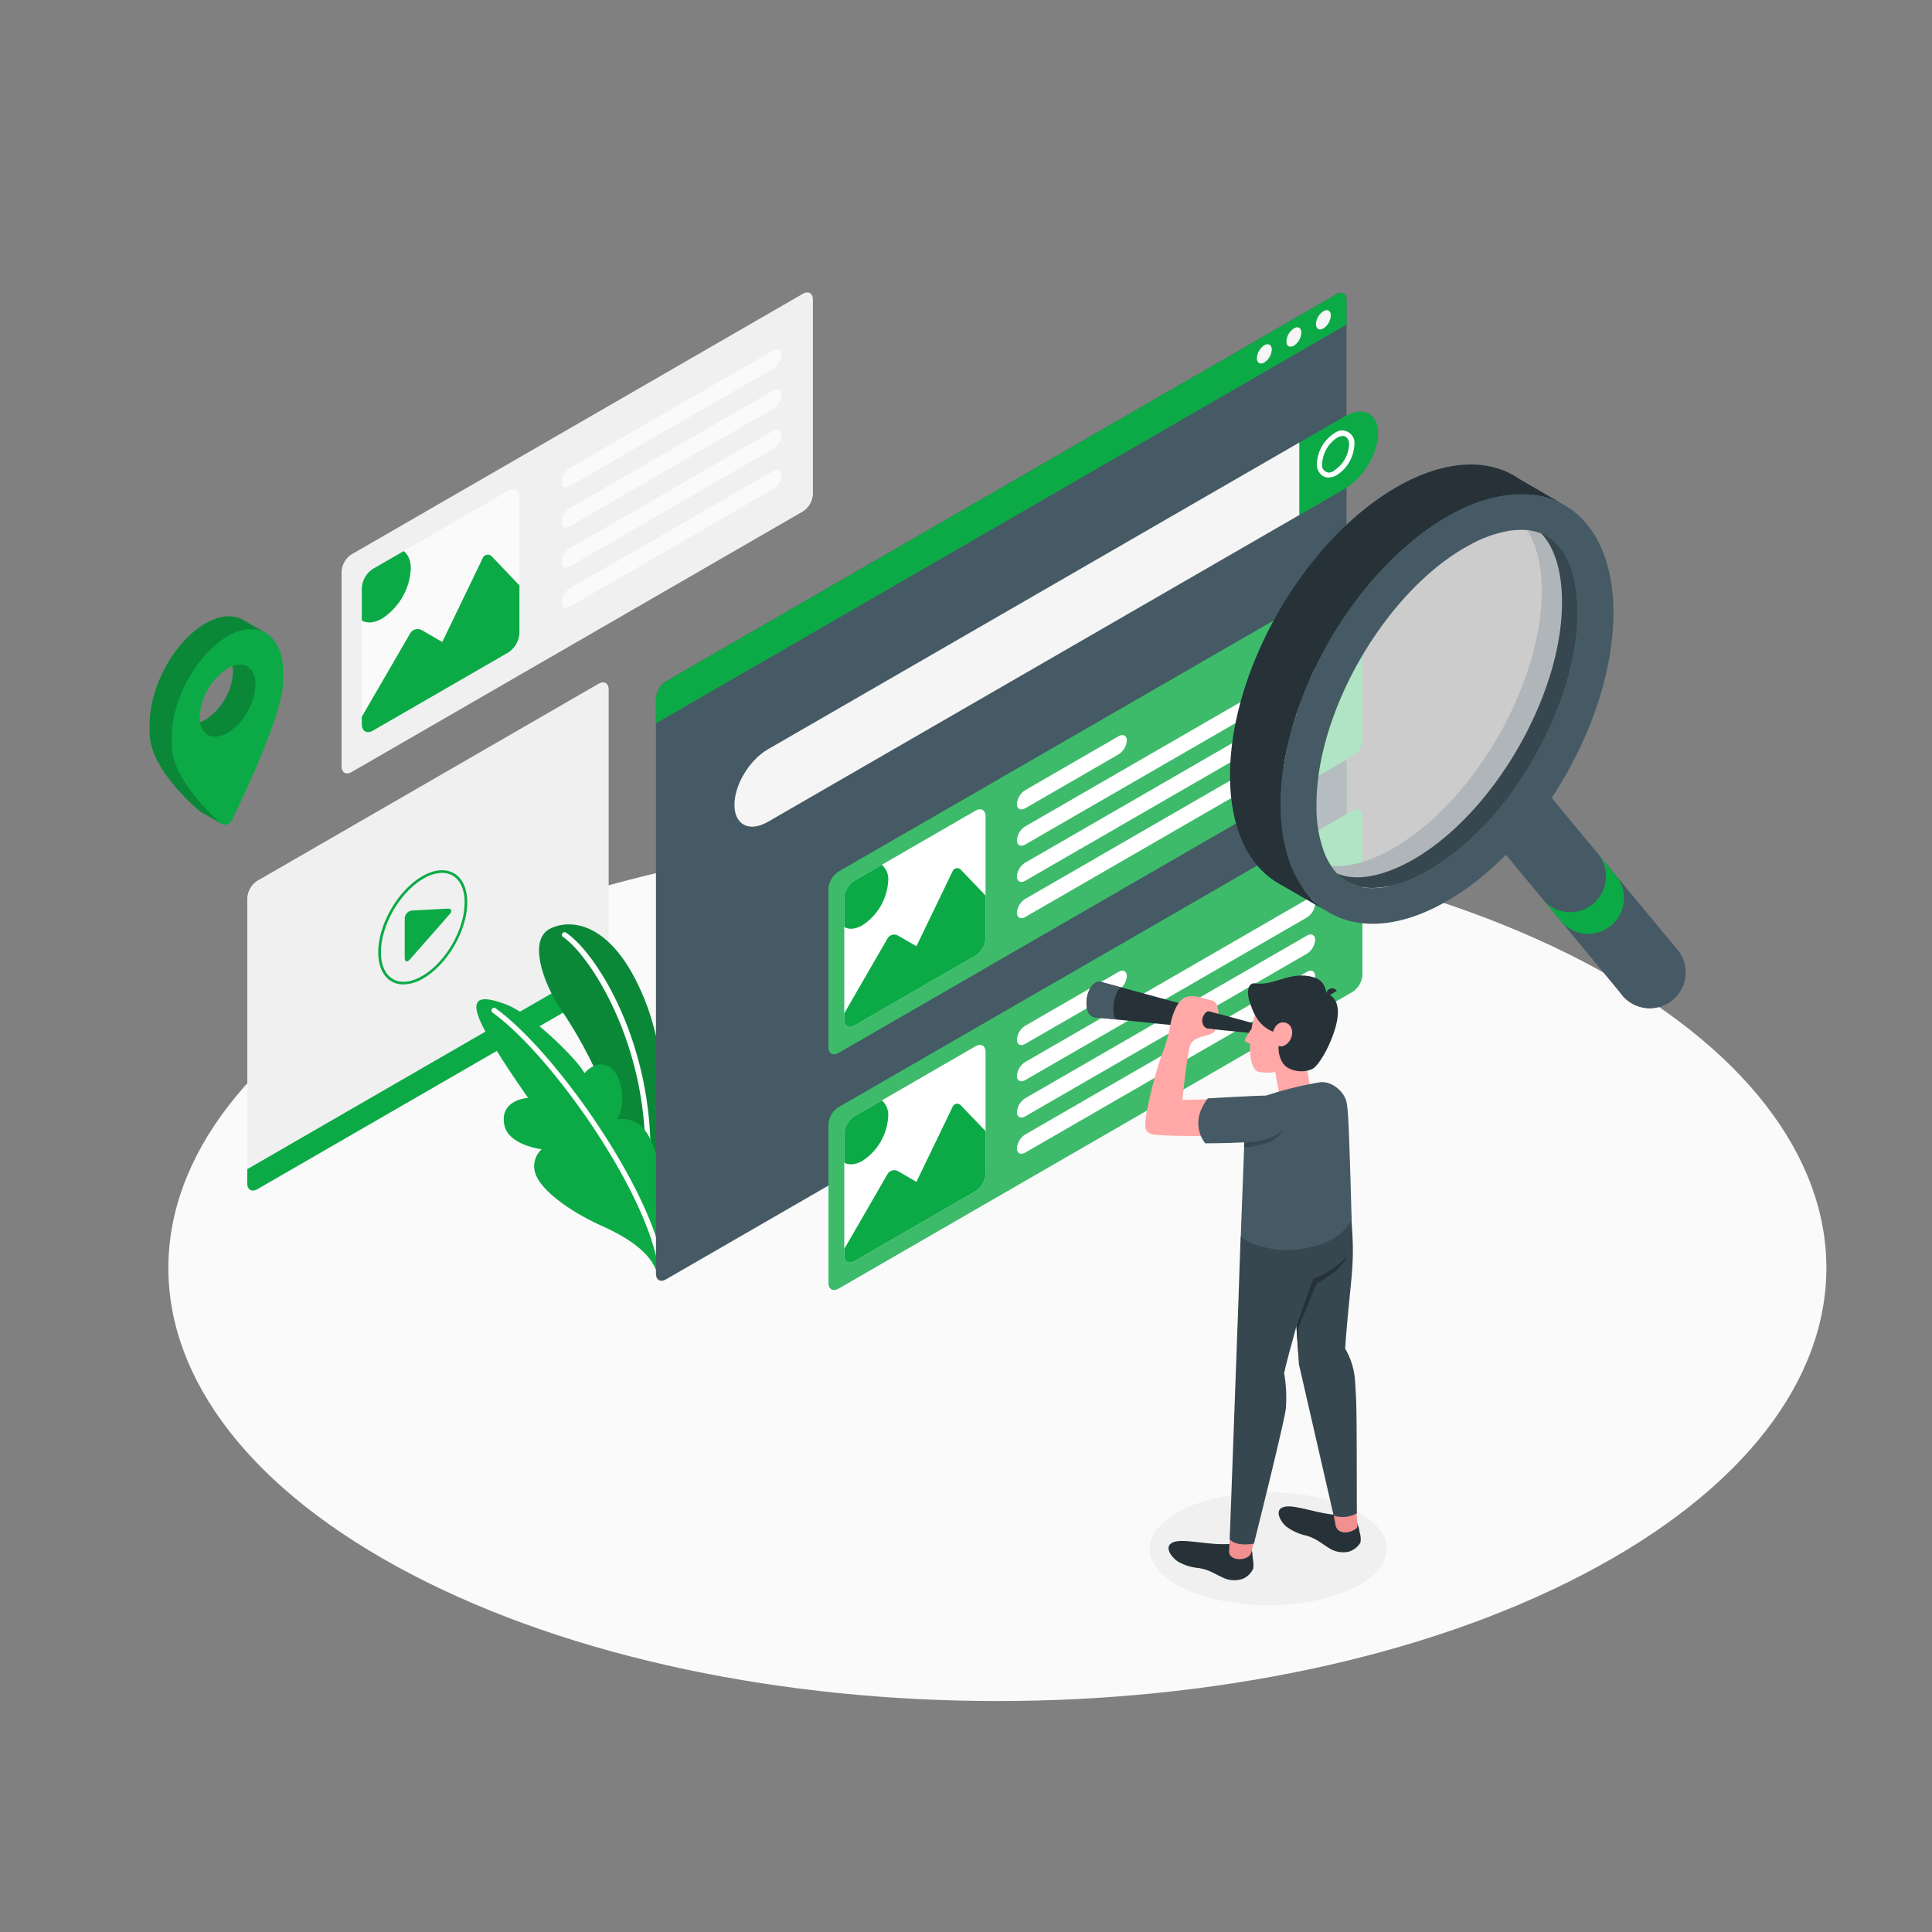 <svg xmlns="http://www.w3.org/2000/svg" viewBox="0 0 500 500"><rect x="0" y="0" width="500" height="500" fill="#808080" stroke="none"/><g id="freepik--Floor--inject-141"><path d="M106.42,407.4c83.78,43.77,219.62,43.77,303.41,0s83.78-114.73,0-158.5-219.63-43.78-303.42,0S22.63,363.63,106.42,407.4Z" style="fill:#fafafa"></path></g><g id="freepik--Shadow--inject-141"><ellipse cx="328.23" cy="400.82" rx="30.67" ry="14.62" style="fill:#f0f0f0"></ellipse></g><g id="freepik--screens-2--inject-141"><path d="M88.4,148V198.3c0,1.65,1.16,2.33,2.6,1.5l116.78-67.43a5.76,5.76,0,0,0,2.6-4.5V77.53c0-1.65-1.17-2.33-2.6-1.5L91,143.46A5.73,5.73,0,0,0,88.4,148Z" style="fill:#f0f0f0"></path><path d="M96.53,147.21l35-20.2c1.61-.93,2.9-.18,2.9,1.67v35.17a6.37,6.37,0,0,1-2.9,5l-35,20.21c-1.6.92-2.9.17-2.9-1.68V152.23A6.4,6.4,0,0,1,96.53,147.21Z" style="fill:#fafafa"></path><path d="M124.87,144.56l-10.41,21.58-5.3-3.06a2.24,2.24,0,0,0-3,.82L93.63,185.51v1.89c0,1.85,1.3,2.6,2.9,1.68l35-20.21a6.4,6.4,0,0,0,2.9-5V151.5l-7-7.34A1.45,1.45,0,0,0,124.87,144.56Z" style="fill:#0CAA46"></path><path d="M98.89,160.08a16.43,16.43,0,0,0,7.43-12.87c0-2.17-.7-3.74-1.85-4.58l-7.94,4.58a6.4,6.4,0,0,0-2.9,5v8.37C95,161.38,96.84,161.26,98.89,160.08Z" style="fill:#0CAA46"></path><path d="M147.49,121.08l52.59-30.37c1.2-.69,2.17-.2,2.17,1.1a4.64,4.64,0,0,1-2.17,3.6l-52.59,30.36c-1.2.69-2.17.2-2.17-1.1A4.64,4.64,0,0,1,147.49,121.08Z" style="fill:#fafafa"></path><path d="M147.49,131.47l52.59-30.37c1.2-.69,2.17-.2,2.17,1.1a4.64,4.64,0,0,1-2.17,3.6l-52.59,30.36c-1.2.69-2.17.2-2.17-1.09A4.64,4.64,0,0,1,147.49,131.47Z" style="fill:#fafafa"></path><path d="M147.49,141.86l52.59-30.36c1.2-.69,2.17-.2,2.17,1.09a4.64,4.64,0,0,1-2.17,3.6l-52.59,30.36c-1.2.7-2.17.21-2.17-1.09A4.64,4.64,0,0,1,147.49,141.86Z" style="fill:#fafafa"></path><path d="M147.49,152.25l52.59-30.36c1.2-.69,2.17-.2,2.17,1.1a4.64,4.64,0,0,1-2.17,3.59L147.49,157c-1.2.69-2.17.2-2.17-1.1A4.64,4.64,0,0,1,147.49,152.25Z" style="fill:#fafafa"></path><path d="M64,306.26V232.45a5.73,5.73,0,0,1,2.6-4.5l88.32-51c1.43-.83,2.6-.16,2.6,1.5v73.81a5.76,5.76,0,0,1-2.6,4.5l-88.32,51C65.16,308.59,64,307.92,64,306.26Z" style="fill:#f0f0f0"></path><path d="M64,302.57v3.69c0,1.66,1.16,2.33,2.6,1.5l88.32-51a5.76,5.76,0,0,0,2.6-4.5v-3.7Z" style="fill:#0CAA46"></path><path d="M106.73,235.63l9-.47c1.1-.06,1.4.56.67,1.4l-10.34,11.76c-.73.83-1.32.6-1.32-.5V237.74A2.13,2.13,0,0,1,106.73,235.63Z" style="fill:#0CAA46"></path><path d="M104.41,254.77a6.09,6.09,0,0,1-3.08-.79c-2.22-1.29-3.44-4-3.44-7.54,0-7.22,5.09-16,11.35-19.65,3.09-1.79,6-2.06,8.24-.78s3.45,4,3.45,7.53c0,7.23-5.1,16-11.35,19.65A10.49,10.49,0,0,1,104.41,254.77Zm10-28.87a9.8,9.8,0,0,0-4.82,1.49c-6.07,3.5-11,12.05-11,19.05,0,3.32,1.1,5.79,3.1,6.94s4.68.88,7.55-.78c6.07-3.51,11-12,11-19.06,0-3.32-1.1-5.78-3.1-6.94A5.5,5.5,0,0,0,114.4,225.9Z" style="fill:#0CAA46"></path></g><g id="freepik--Locator--inject-141"><path d="M68.87,163.86l-5.47-3.14h0c-2.61-1.75-6.24-1.68-10.25.64-8,4.6-14.42,16.27-14.42,26.07v2.23c0,9.8,13.18,20.44,13.18,20.44l5.38,3.05s-3.23-3.69-2.86-4.45C58,201.46,67.55,181,67.55,173v-2.23a17.33,17.33,0,0,0-.61-4.78l.61.35ZM53.14,186.33c-4,2.3-7.21.43-7.21-4.16,2.14-.34,7.53-9.54,7.21-12.49,4-2.3,7.2-.43,7.21,4.16A15.94,15.94,0,0,1,53.14,186.33Z" style="fill:#0CAA46"></path><g style="opacity:0.2"><path d="M68.87,163.86l-5.47-3.14h0c-2.61-1.75-6.24-1.68-10.25.64-8,4.6-14.42,16.27-14.42,26.07v2.23c0,9.8,13.18,20.44,13.18,20.44l5.38,3.05s-3.23-3.69-2.86-4.45C58,201.46,67.55,181,67.55,173v-2.23a17.33,17.33,0,0,0-.61-4.78l.61.35ZM53.14,186.33c-4,2.3-7.21.43-7.21-4.16,2.14-.34,7.53-9.54,7.21-12.49,4-2.3,7.2-.43,7.21,4.16A15.94,15.94,0,0,1,53.14,186.33Z"></path></g><path d="M68.87,163.86a1.18,1.18,0,0,0-.19-.11c-2.57-1.44-6-1.24-9.78.94-5.7,3.3-10.63,10.21-13,17.48v0a28.42,28.42,0,0,0-1.44,8.57V193c0,7.55,8.55,16.31,12.48,19.94a2.47,2.47,0,0,0,.27.21s0,0,0,0a1.94,1.94,0,0,0,2.76-.81c3.4-7,13.29-27.88,13.29-36v-2.23C73.32,169.07,71.61,165.51,68.87,163.86ZM51.82,186.94a8.06,8.06,0,0,1-.12-1.44A15.93,15.93,0,0,1,58.9,173a9,9,0,0,1,1.31-.62c3.36-1.22,5.9.71,5.9,4.78a15.91,15.91,0,0,1-7.21,12.48C55.37,191.7,52.43,190.46,51.82,186.94Z" style="fill:#0CAA46"></path><path d="M66.11,177.17a15.91,15.91,0,0,1-7.21,12.48c-3.53,2-6.47.81-7.08-2.71a7.71,7.71,0,0,0,1.32-.61,15.93,15.93,0,0,0,7.2-12.49,7.38,7.38,0,0,0-.13-1.45C63.57,171.17,66.11,173.1,66.11,177.17Z" style="fill:#0CAA46"></path><g style="opacity:0.2"><path d="M66.11,177.17a15.91,15.91,0,0,1-7.21,12.48c-3.53,2-6.47.81-7.08-2.71a7.71,7.71,0,0,0,1.32-.61,15.93,15.93,0,0,0,7.2-12.49,7.38,7.38,0,0,0-.13-1.45C63.57,171.17,66.11,173.1,66.11,177.17Z"></path></g></g><g id="freepik--Plants--inject-141"><path d="M171.18,301.33s3.61-23-4.41-42.78-18.83-21-24.43-18.19-2,13.78,3,21.15C152,271.18,163,292,162.64,310.7Z" style="fill:#0CAA46"></path><path d="M171.18,301.33s3.61-23-4.41-42.78-18.83-21-24.43-18.19-2,13.78,3,21.15C152,271.18,163,292,162.64,310.7Z" style="opacity:0.2"></path><path d="M167.58,302.79h0a.67.67,0,0,1-.65-.71c1.32-31.49-14.41-55-21.2-59.58a.68.68,0,1,1,.76-1.13c8,5.34,23.12,29.38,21.79,60.77A.67.67,0,0,1,167.58,302.79Z" style="fill:#fff"></path><path d="M169.76,328.64c-1.37-3.44-4.91-7.28-14-11.38s-15.93-9.57-17.19-13.53a5.91,5.91,0,0,1,1.61-6.31s-8.57-1-9.65-6.25c-1.35-6.62,6.14-7.05,6.14-7.05s-9.83-13.84-12.44-20,.4-6.53,6.74-4.18,18.42,14.18,20.29,17.79c0,0,3.27-4,6.79-1.37s3.69,10.5,1.61,13.34a7.38,7.38,0,0,1,7.43,3.07c3.58,4.69,4.76,16.42,4.76,16.42Z" style="fill:#0CAA46"></path><path d="M170.4,325.44a.69.69,0,0,1-.66-.52c-4.86-20.25-27.93-52.57-42.26-62.85a.68.68,0,0,1,.79-1.11c14.51,10.41,37.87,43.14,42.8,63.64a.69.69,0,0,1-.51.82Z" style="fill:#fff"></path></g><g id="freepik--screen-1--inject-141"><path d="M351.41,121.53a.72.72,0,0,1-.34-.09l-2.81-1.63a.68.68,0,1,1,.68-1.18l2.81,1.63a.68.68,0,0,1,.25.93A.68.68,0,0,1,351.41,121.53Z" style="fill:#fff"></path><path d="M169.76,180.82V329.6c0,1.66,1.16,2.33,2.59,1.5L345.89,230.91a5.76,5.76,0,0,0,2.6-4.5V77.63c0-1.66-1.17-2.33-2.6-1.5L172.35,176.32A5.74,5.74,0,0,0,169.76,180.82Z" style="fill:#455a64"></path><path d="M190.07,208.3c0,5.19,3.87,7.15,8.66,4.39L336.3,133.26V114.5L198.73,193.92C193.94,196.69,190.07,203.12,190.07,208.3Z" style="fill:#f5f5f5"></path><path d="M348,107.77c4.78-2.76,8.66-.8,8.66,4.38s-3.88,11.62-8.66,14.38l-11.65,6.73V114.5Z" style="fill:#0CAA46"></path><path d="M343.8,123.58a2.76,2.76,0,0,1-1.42-.37,3.55,3.55,0,0,1-1.56-3.28,9.8,9.8,0,0,1,4.5-7.8,3.2,3.2,0,0,1,5.18,3,9.83,9.83,0,0,1-4.5,7.8A4.44,4.44,0,0,1,343.8,123.58Zm3.71-10.75a3.1,3.1,0,0,0-1.51.48,8.59,8.59,0,0,0-3.82,6.62,1.88,1.88,0,0,0,3.14,1.81,8.57,8.57,0,0,0,3.82-6.62,2.27,2.27,0,0,0-.88-2.1A1.44,1.44,0,0,0,347.51,112.83Z" style="fill:#fff"></path><path d="M350,148.83,217,225.57a5.71,5.71,0,0,0-2.6,4.5V271c0,1.66,1.16,2.33,2.6,1.5L350,195.73a5.73,5.73,0,0,0,2.6-4.5v-40.9C352.55,148.67,351.39,148,350,148.83Z" style="fill:#0CAA46"></path><path d="M350,148.83,217,225.57a5.71,5.71,0,0,0-2.6,4.5V271c0,1.66,1.16,2.33,2.6,1.5L350,195.73a5.73,5.73,0,0,0,2.6-4.5v-40.9C352.55,148.67,351.39,148,350,148.83Z" style="fill:#fff;opacity:0.2"></path><path d="M265.35,204.48l24.1-13.92c1.2-.69,2.17-.2,2.17,1.1a4.64,4.64,0,0,1-2.17,3.59l-24.1,13.92c-1.2.69-2.17.2-2.17-1.1A4.64,4.64,0,0,1,265.35,204.48Z" style="fill:#fff"></path><path d="M263.18,217.45c0,1.3,1,1.79,2.17,1.1l72.85-42.06a4.65,4.65,0,0,0,2.16-3.6c0-1.29-1-1.78-2.16-1.09l-72.85,42.06A4.64,4.64,0,0,0,263.18,217.45Z" style="fill:#fff"></path><path d="M263.18,226.83c0,1.3,1,1.79,2.17,1.1l72.85-42.06a4.65,4.65,0,0,0,2.16-3.6c0-1.29-1-1.78-2.16-1.09l-72.85,42.06A4.64,4.64,0,0,0,263.18,226.83Z" style="fill:#fff"></path><path d="M263.18,236.21c0,1.3,1,1.79,2.17,1.1l72.85-42.06a4.65,4.65,0,0,0,2.16-3.6c0-1.29-1-1.78-2.16-1.09l-72.85,42.06A4.64,4.64,0,0,0,263.18,236.21Z" style="fill:#fff"></path><path d="M221.1,227.91l31.36-18.11c1.44-.82,2.6-.15,2.6,1.5v31.53a5.74,5.74,0,0,1-2.6,4.5l-31.36,18.1c-1.43.83-2.6.16-2.6-1.49V232.41A5.73,5.73,0,0,1,221.1,227.91Z" style="fill:#fff"></path><path d="M246.5,225.54l-9.33,19.34-4.75-2.74a2,2,0,0,0-2.73.73L218.5,262.24v1.69c0,1.66,1.17,2.33,2.6,1.5l31.36-18.1a5.73,5.73,0,0,0,2.6-4.5V231.76l-6.31-6.58A1.3,1.3,0,0,0,246.5,225.54Z" style="fill:#0CAA46"></path><path d="M223.21,239.45a14.73,14.73,0,0,0,6.66-11.54,4.89,4.89,0,0,0-1.66-4.11l-7.11,4.11a5.73,5.73,0,0,0-2.6,4.5v7.5C219.71,240.61,221.37,240.51,223.21,239.45Z" style="fill:#0CAA46"></path><path d="M350,209.8,217,286.54a5.73,5.73,0,0,0-2.6,4.5V332c0,1.65,1.16,2.32,2.6,1.5L350,256.71a5.73,5.73,0,0,0,2.6-4.5V211.3C352.55,209.65,351.39,209,350,209.8Z" style="fill:#0CAA46"></path><path d="M350,209.8,217,286.54a5.73,5.73,0,0,0-2.6,4.5V332c0,1.65,1.16,2.32,2.6,1.5L350,256.71a5.73,5.73,0,0,0,2.6-4.5V211.3C352.55,209.65,351.39,209,350,209.8Z" style="fill:#fff;opacity:0.2"></path><path d="M265.35,265.45l24.1-13.91c1.2-.69,2.17-.2,2.17,1.09a4.64,4.64,0,0,1-2.17,3.6l-24.1,13.91c-1.2.69-2.17.2-2.17-1.09A4.64,4.64,0,0,1,265.35,265.45Z" style="fill:#fff"></path><path d="M263.18,278.43c0,1.29,1,1.78,2.17,1.09l72.85-42.06a4.65,4.65,0,0,0,2.16-3.59c0-1.3-1-1.79-2.16-1.1l-72.85,42.06A4.64,4.64,0,0,0,263.18,278.43Z" style="fill:#fff"></path><path d="M263.18,287.81c0,1.29,1,1.78,2.17,1.09l72.85-42.06a4.65,4.65,0,0,0,2.16-3.59c0-1.3-1-1.79-2.16-1.1l-72.85,42.06A4.64,4.64,0,0,0,263.18,287.81Z" style="fill:#fff"></path><path d="M263.18,297.19c0,1.29,1,1.78,2.17,1.09l72.85-42.06a4.65,4.65,0,0,0,2.16-3.59c0-1.3-1-1.79-2.16-1.1l-72.85,42.06A4.64,4.64,0,0,0,263.18,297.19Z" style="fill:#fff"></path><path d="M221.1,288.89l31.36-18.11c1.44-.83,2.6-.16,2.6,1.5V303.8a5.71,5.71,0,0,1-2.6,4.5L221.1,326.41c-1.43.83-2.6.16-2.6-1.5V293.39A5.73,5.73,0,0,1,221.1,288.89Z" style="fill:#fff"></path><path d="M246.5,286.52l-9.33,19.34-4.75-2.75a2,2,0,0,0-2.73.74L218.5,323.22v1.69c0,1.66,1.17,2.33,2.6,1.5l31.36-18.11a5.71,5.71,0,0,0,2.6-4.49V292.73l-6.31-6.57A1.29,1.29,0,0,0,246.5,286.52Z" style="fill:#0CAA46"></path><path d="M223.21,300.42a14.71,14.71,0,0,0,6.66-11.53,4.89,4.89,0,0,0-1.66-4.11l-7.11,4.11a5.73,5.73,0,0,0-2.6,4.5v7.5C219.71,301.58,221.37,301.48,223.21,300.42Z" style="fill:#0CAA46"></path><path d="M348.49,84V77.63c0-1.66-1.17-2.33-2.6-1.5L172.36,176.32a5.73,5.73,0,0,0-2.6,4.5v6.38Z" style="fill:#0CAA46"></path><path d="M327.2,89.36a4.27,4.27,0,0,0-1.92,3.34c0,1.23.86,1.73,1.92,1.11a4.22,4.22,0,0,0,1.93-3.33C329.13,89.25,328.27,88.75,327.2,89.36Z" style="fill:#f5f5f5"></path><path d="M334.85,85a4.27,4.27,0,0,0-1.93,3.34c0,1.23.87,1.72,1.93,1.11a4.24,4.24,0,0,0,1.93-3.34C336.78,84.83,335.92,84.34,334.85,85Z" style="fill:#f5f5f5"></path><path d="M342.5,80.54a4.22,4.22,0,0,0-1.93,3.33c0,1.23.86,1.73,1.93,1.12a4.27,4.27,0,0,0,1.92-3.34C344.42,80.42,343.56,79.92,342.5,80.54Z" style="fill:#f5f5f5"></path></g><g id="freepik--Character--inject-141"><path d="M351.26,394.22a10.22,10.22,0,0,1,.62,2.39,5.35,5.35,0,0,1,.19,2.63,5.22,5.22,0,0,1-3,2.32,6.6,6.6,0,0,1-5.23-1c-1.83-1.09-3.2-2.42-5.8-3.15a13.19,13.19,0,0,1-5.12-2.33c-1.44-1.15-3.36-4.35-.61-5.09s8.74,1.87,14.19,2.11Z" style="fill:#263238"></path><path d="M351,390.62s.32,3.82.32,4.29c0,1.29-4.76,3-5.64,0l-.76-4.06Z" style="fill:#f28f8f"></path><path d="M345.16,306.81a77.08,77.08,0,0,1,4.49,7.48s.47,5.56.47,9.26c0,6.8-1.05,12.05-2,25.45a18.92,18.92,0,0,1,2.58,8.66c.4,6.07.41,6,.45,34a7.77,7.77,0,0,1-6,.58l-9-39.21-1-15.39-2.82-19.13Z" style="fill:#37474f"></path><path d="M323.86,401.23c.32.33.21,1,.36,2.1a9,9,0,0,1,.13,2.57,5.24,5.24,0,0,1-2.66,2.67,6.66,6.66,0,0,1-5.32-.35c-1.94-.86-3.47-2-6.14-2.41a13.14,13.14,0,0,1-5.37-1.67c-1.57-1-3.88-3.9-1.24-5s9.26.87,14.69.43Z" style="fill:#263238"></path><path d="M325.11,396.43s-1,4.36-1.27,5.33c-.6,2.33-5.77,2.45-5.77-.24l.35-6.2Z" style="fill:#f28f8f"></path><path d="M333.49,308c2.59,5.09,5.09,9.58,5.17,15,.19,11.47-4.57,24.1-6.32,32.39a36.88,36.88,0,0,1,.44,9.09c-.35,3.47-8.26,35-8.26,35s-4.4.92-6.27-1.07l2.22-60.71.6-17.63Z" style="fill:#37474f"></path><polygon points="329.93 276.91 331.56 285.94 339.72 285.34 338.01 275.11 329.93 276.91" style="fill:#ffa8a7"></polygon><path d="M348.33,284.68c-.81-2.45-3.92-5.12-7-4.54a92.66,92.66,0,0,0-13.64,3.4c-2.85,1-5.45,3.49-5.69,12.87l-.89,23.6a10.25,10.25,0,0,0,4.31,2.28c4.33,1.19,7.19,1.9,13.77.46,8.57-1.87,10.61-7.06,10.61-7.06s-.33-12.49-.59-19.28C349,290.64,348.88,286.37,348.33,284.68Z" style="fill:#455a64"></path><path d="M326.45,265.38,284.9,254.11c-3.76-.65-5.33,8.53-1.57,9.17L326,267.59Z" style="fill:#263238"></path><path d="M314.5,284.42l-8.49.26s1.28-12.63,2.07-14.29,2.68-2,4.56-2.53,1.87-1.43,1.87-1.43l-1.69-.17c-1.48-.15-2.07-2-1.43-3.25.31-.58.81-1.5,1.71-1.25l2.24.61a5.23,5.23,0,0,0-.71-2.82c-.75-.83-1.25-.57-2.75-1.09-1.11-.39-3.38-1.08-5.21-.33s-3.22,4.19-3.69,6.62a40.49,40.49,0,0,1-2.3,8.21c-1.63,4.5-4,13.74-4.25,17.44-.11,1.71.05,2.73,1.95,3.18s15.88.48,15.88.48Z" style="fill:#ffa8a7"></path><path d="M323.89,266.22s-2,2.92-1.72,3.24a4.66,4.66,0,0,0,1.48.65Z" style="fill:#ffa8a7"></path><path d="M329.92,257c-1.9,1-5.18,2.73-6.09,9.69-.93,7.14.3,9.44,1.26,10.39.66.64,4.2.68,6,.14,2.22-.66,7.23-2.57,9.52-6.24,2.69-4.32,3.29-10.1.26-12.4A11.42,11.42,0,0,0,329.92,257Z" style="fill:#ffa8a7"></path><path d="M335.51,343.17l4.33-12.24a21.44,21.44,0,0,0,8.75-5.84s-1,3.49-7.84,7.07L336,343.74l0,6.44Z" style="fill:#263238"></path><path d="M323.44,259.35c.62,1.71,1.67,5.91,6.05,7.66,0,0,.63-2.67,2.87-2.39s2.63,3.15,1.25,4.93-2.72,1.14-2.72,1.14-.3,3.83,2.26,5.57a7.15,7.15,0,0,0,6.36.45c1.47-.67,3.56-4.2,4.78-7.1,2.58-6.12,2.95-11-1-12.58-.49-2.78-1.74-3.83-4.26-4.35-5.42-1.11-9.52,2.45-14.07,1.82C322.63,254.17,322.72,257.39,323.44,259.35Z" style="fill:#263238"></path><path d="M343.42,258l2.56-1.59a1.51,1.51,0,0,0-2.56,1.59Z" style="fill:#263238"></path><path d="M312.6,284.25s11.95-.69,15-.71,6.29,5.19,4.39,8.74c-1.26,2.33-5.19,3.13-10.14,3.37s-9.94.24-9.94.24S307.46,290.82,312.6,284.25Z" style="fill:#455a64"></path><path d="M322,295.65s7.57-.1,10.05-3.37c0,0-.58,2-3.52,3.23a21.89,21.89,0,0,1-6.58,1.42Z" style="fill:#37474f"></path><path d="M284.9,254.11c-3.76-.65-5.33,8.53-1.57,9.17l6,.6c-2.44-.25-.75-8.78,1.11-8.28h0Z" style="fill:#455a64"></path></g><g id="freepik--magnifiyng-glass--inject-141"><path d="M436.22,251.66a9.26,9.26,0,0,1-16.05,6.3l-.61-.74,0,0a9.26,9.26,0,0,1,14.2-11.85l.63.76h0A9.28,9.28,0,0,1,436.22,251.66Z" style="fill:#455a64"></path><path d="M436.22,251.66a9.26,9.26,0,0,1-16.05,6.3l-.61-.74,0,0L381,210.65l16.25-9.38,36.51,44.08.63.76h0A9.28,9.28,0,0,1,436.22,251.66Z" style="fill:#455a64"></path><path d="M404.32,238.81A9.26,9.26,0,0,0,418.53,227h0l-4.77-5.75h0a9.26,9.26,0,0,1-14.21,11.84Z" style="fill:#0CAA46"></path><path d="M396.63,128.06a21.5,21.5,0,0,1,8.27,2.69l-11.73-6.82h0c-7.87-5.41-19.2-5.09-31.79,2.17-23.77,13.73-43.05,47.12-43.05,74.58,0,13.49,4.59,23.13,12.16,27.71l.16.1,12.52,7.21a21.6,21.6,0,0,1-5.71-5.43,27.91,27.91,0,0,0,9.23-.53c1.1-.24,2.21-.53,3.34-.89a2.75,2.75,0,0,1-.43-.17,11.23,11.23,0,0,1-1.72-1,12.05,12.05,0,0,1-2.6-2.46,17.31,17.31,0,0,1-2.44-4.25,17.49,17.49,0,0,1-2.46.18,13.4,13.4,0,0,1-5.66-1.13,10.81,10.81,0,0,1-1.21-.65c-.35-.22-.7-.48-1-.74a47.62,47.62,0,0,1-1.05-10.3c0-27.45,19.28-60.85,43.07-74.58a49.26,49.26,0,0,1,9.6-4.3,10.86,10.86,0,0,1,2.52,1.45,12.42,12.42,0,0,1,2.19,2.16,17.4,17.4,0,0,1,2.45,4.26,17.59,17.59,0,0,1,2.47-.17,12.75,12.75,0,0,1,6.48,1.57,10.37,10.37,0,0,1,1.43.94c-.18-.8-.37-1.59-.6-2.34A28.32,28.32,0,0,0,396.63,128.06Z" style="fill:#263238"></path><path d="M404.9,130.75l-.68-.37a21.48,21.48,0,0,0-7.59-2.32,27.35,27.35,0,0,0-8.53.39,35.76,35.76,0,0,0-4,1,49.26,49.26,0,0,0-9.6,4.3c-23.79,13.73-43.07,47.13-43.07,74.58a47.62,47.62,0,0,0,1.05,10.3c.13.61.28,1.19.43,1.77a29.2,29.2,0,0,0,4.56,9.85,21.77,21.77,0,0,0,3.25,3.57,20.89,20.89,0,0,0,2.46,1.86c7.85,5.07,19,4.63,31.3-2.49,23.79-13.73,43.07-47.12,43.07-74.58C417.54,144.88,412.71,135.23,404.9,130.75Zm-4.7,8a10.37,10.37,0,0,1,1.43.94,13.77,13.77,0,0,1,2.05,2.06c3,3.76,4.59,9.61,4.59,16.89,0,24-17.6,54.52-38.43,66.55-5.25,3-10.3,4.64-14.59,4.64a13.31,13.31,0,0,1-5.22-1,2.75,2.75,0,0,1-.43-.17,11.23,11.23,0,0,1-1.72-1,11.81,11.81,0,0,1-1.86-1.62h0c-.25-.26-.49-.55-.73-.84a17.31,17.31,0,0,1-2.44-4.25,33.38,33.38,0,0,1-2.14-12.64c0-.32,0-.63,0-1,.44-23.9,17.85-53.73,38.41-65.59.47-.27.95-.54,1.43-.79a31.79,31.79,0,0,1,10.69-3.67,17.59,17.59,0,0,1,2.47-.17,13.37,13.37,0,0,1,5.19,1A8.51,8.51,0,0,1,400.2,138.74Z" style="fill:#455a64"></path><path d="M408.27,158.63c0,24-17.6,54.52-38.43,66.55a41.23,41.23,0,0,1-3.9,2,0,0,0,0,1,0,0,26.51,26.51,0,0,1-10.66,2.62,13.31,13.31,0,0,1-5.22-1,2.75,2.75,0,0,1-.43-.17,11.23,11.23,0,0,1-1.72-1,12.05,12.05,0,0,1-2.6-2.46c-.26-.35-.53-.69-.77-1.08.47,0,1,.07,1.46.07,4.29,0,9.34-1.61,14.59-4.64C381.39,207.56,399,177.08,399,153c0-6.61-1.31-12-3.8-15.79a11.74,11.74,0,0,1,5,1.49,10.37,10.37,0,0,1,1.43.94,13.77,13.77,0,0,1,2.05,2.06c2.64,3.31,4.19,8.23,4.51,14.32C408.24,156.9,408.27,157.76,408.27,158.63Z" style="fill:#37474f"></path><path d="M404.25,155.86c0,24-17.6,54.52-38.43,66.55-5.25,3-10.29,4.64-14.59,4.64a13.26,13.26,0,0,1-5.21-1h0c-.25-.26-.49-.55-.73-.84a17.31,17.31,0,0,1-2.44-4.25,33.38,33.38,0,0,1-2.14-12.64c0-.32,0-.63,0-1,.44-23.9,17.85-53.73,38.41-65.59.47-.27.95-.54,1.43-.79a31.79,31.79,0,0,1,10.69-3.67,17.59,17.59,0,0,1,2.47-.17,13.37,13.37,0,0,1,5.19,1c.27.27.52.56.76.85C402.66,142.73,404.25,148.58,404.25,155.86Z" style="fill:#fff;opacity:0.6"></path></g></svg>
